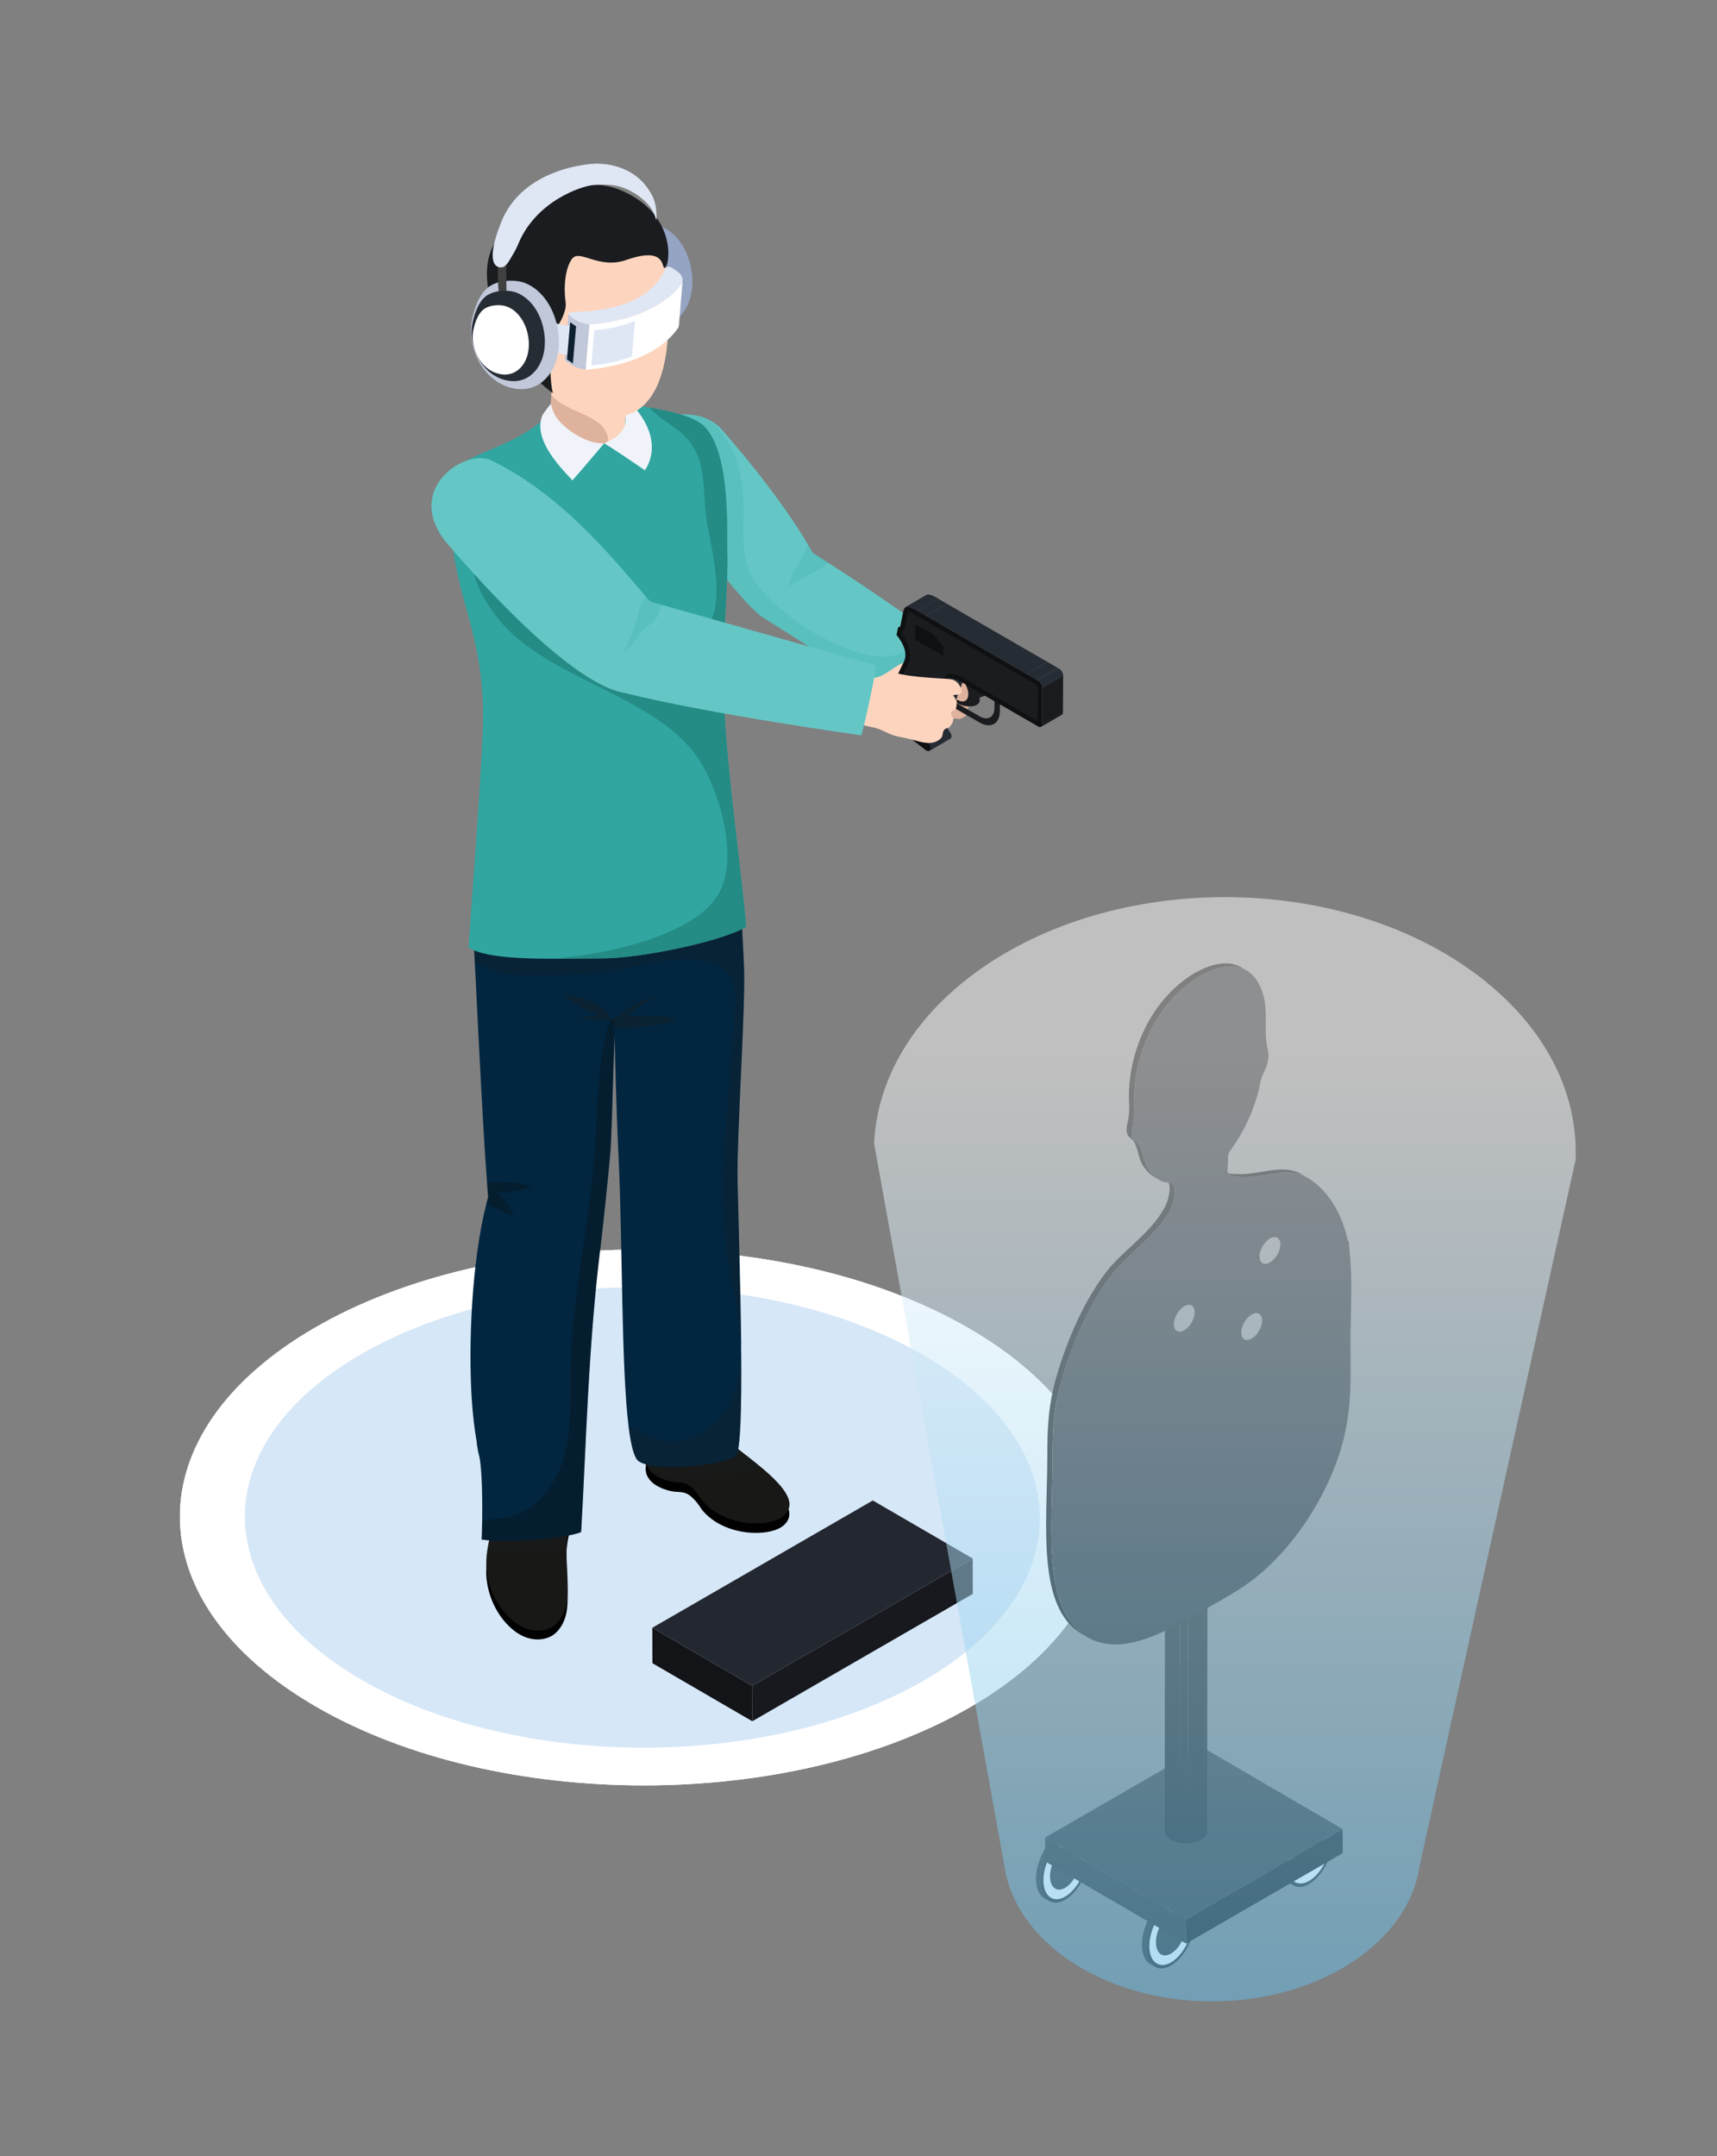 <?xml version="1.0" encoding="utf-8"?>
<!-- Generator: Adobe Illustrator 16.0.0, SVG Export Plug-In . SVG Version: 6.00 Build 0)  -->
<!DOCTYPE svg PUBLIC "-//W3C//DTD SVG 1.1//EN" "http://www.w3.org/Graphics/SVG/1.1/DTD/svg11.dtd">
<svg version="1.1" id="Layer_1" xmlns="http://www.w3.org/2000/svg" xmlns:xlink="http://www.w3.org/1999/xlink" x="0px" y="0px"
	 width="36.5px" height="45.834px" viewBox="0 0 36.5 45.834" enable-background="new 0 0 36.5 45.834" xml:space="preserve">
<rect x="0" y="0" width="36.5" height="45.834" fill="#808080" stroke="none"/>
<g>
	<g>
		<g>
			<g>
				<path fill="#FFFFFF" d="M20.586,28.229c3.853,2.224,3.873,5.83,0.046,8.055c-3.827,2.224-10.053,2.224-13.905-0.001
					c-3.853-2.224-3.873-5.83-0.046-8.054C10.508,26.004,16.734,26.004,20.586,28.229z"/>
			</g>
			<g>
				<path fill="#FFFFFF" d="M20.586,28.229c3.853,2.224,3.873,5.83,0.046,8.055c-3.827,2.224-10.053,2.224-13.905-0.001
					c-3.853-2.224-3.873-5.83-0.046-8.054C10.508,26.004,16.734,26.004,20.586,28.229z"/>
			</g>
			<g>
				<path fill="#D6E7F7" d="M19.611,28.795c3.311,1.91,3.328,5.01,0.039,6.921s-8.639,1.911-11.949,0
					c-3.311-1.911-3.329-5.011-0.04-6.921C10.952,26.883,16.301,26.883,19.611,28.795z"/>
			</g>
		</g>
		<g>
			<path fill="#95A4C2" d="M13.077,5.201c0.058-0.135,0.138-0.261,0.249-0.332c0.12-0.078,0.266-0.109,0.408-0.112
				c0.105-0.002,0.213,0.01,0.311,0.05c0.582,0.237,0.814,1.093,0.588,1.64c-0.123,0.298-0.379,0.509-0.711,0.487
				c-0.67-0.043-1.085-0.807-0.942-1.424C13.001,5.415,13.033,5.305,13.077,5.201z"/>
			<g>
				<g>
					<path fill="#64C7C6" d="M17.469,13.542c0.014,0.08,0.104,0.127,0.029,0.222c-0.382-0.31-0.994-0.409-1.446-0.781
						c-0.054-0.043-0.106-0.093-0.155-0.146c-0.781-0.852-1.538-1.952-1.918-2.513c-0.111-0.167-0.191-0.286-0.228-0.337
						c-0.224-0.313-0.187-0.479-0.044-0.749c0.013-0.023,0.025-0.047,0.039-0.072c0.19-0.347,0.877-0.479,1.348-0.231
						c0.094,0.049,0.178,0.113,0.249,0.195c0.889,1.018,1.491,1.863,1.829,2.438c0.038,0.064,0.072,0.125,0.104,0.182
						c0.072,0.131,0.126,0.245,0.164,0.338c0.051,0.127,0.07,0.217,0.061,0.266c-0.063,0.315,0.145,0.816-0.014,1.096
						C17.467,13.487,17.464,13.516,17.469,13.542z"/>
				</g>
				<path fill="#64C7C6" d="M20.074,13.656c-0.038,0.066-0.074,0.132-0.111,0.199c-0.127,0.229-0.254,0.46-0.395,0.683
					c-0.105,0.168-0.215,0.333-0.326,0.5l-2.805-1.775l-0.22-0.139c-0.046-0.034-0.09-0.064-0.13-0.104l-0.001-0.001
					c-0.013-0.011-0.024-0.023-0.035-0.035c-0.151-0.157-0.242-0.356-0.268-0.564c-0.021-0.168,0.003-0.343,0.073-0.504
					c0.021-0.052,0.049-0.102,0.081-0.15c0.263-0.399,0.8-0.337,0.854-0.306c0.105,0.062,0.222,0.131,0.347,0.208
					c0.044,0.027,0.089,0.055,0.136,0.084c0.108,0.067,0.223,0.14,0.34,0.215C18.379,12.457,19.311,13.097,20.074,13.656z"/>
				<path opacity="0.2" fill="#31A6A1" d="M19.963,13.855c-0.127,0.229-0.254,0.46-0.395,0.683c-0.105,0.168-0.215,0.333-0.326,0.5
					l-2.805-1.775l-0.22-0.139c-0.046-0.034-0.09-0.064-0.13-0.104l-0.001-0.001c-0.013-0.011-0.024-0.023-0.035-0.035
					c-0.054-0.043-0.106-0.093-0.155-0.146c-0.781-0.852-1.538-1.952-1.918-2.513c-0.031-0.269-0.092-0.534-0.184-0.788
					c-0.034-0.098-0.074-0.197-0.088-0.298c0.013-0.023,0.025-0.047,0.039-0.072c0.19-0.347,0.877-0.479,1.348-0.231
					c0.176,0.148,0.322,0.335,0.43,0.539c0.209,0.399,0.281,0.86,0.285,1.312c0.002,0.376-0.036,0.77,0.049,1.129
					c0.023,0.104,0.059,0.204,0.107,0.301c0.086,0.171,0.211,0.318,0.344,0.455c0.338,0.349,0.731,0.643,1.16,0.871
					c0.205,0.109,0.418,0.203,0.637,0.28c0.303,0.107,0.633,0.181,0.943,0.098c0.135-0.036,0.261-0.102,0.397-0.13
					C19.626,13.754,19.799,13.784,19.963,13.855z"/>
				<path opacity="0.2" fill="#31A6A1" d="M17.615,11.965c-0.055,0.045-0.115,0.086-0.176,0.124c-0.039,0.025-0.08,0.047-0.12,0.069
					c-0.186,0.099-0.382,0.182-0.553,0.304c0.036-0.232,0.184-0.427,0.297-0.633c0.028-0.051,0.054-0.106,0.076-0.163
					c0.013-0.032,0.023-0.065,0.032-0.098c0.038,0.064,0.072,0.125,0.104,0.182C17.384,11.818,17.498,11.89,17.615,11.965z"/>
				<g>
					<g>
						<g>
							<path fill="#010101" d="M10.573,31.775c-0.046,0.089-0.018,0.194-0.008,0.293c0.027,0.242-0.083,0.467-0.133,0.699
								c-0.053,0.242-0.11,0.486-0.094,0.734c0.026,0.367,0.172,0.727,0.418,1c0.124,0.137,0.275,0.256,0.452,0.313
								c0.176,0.058,0.38,0.048,0.538-0.051c0.15-0.098,0.244-0.268,0.286-0.441c0.035-0.154,0.037-0.313,0.033-0.469
								c0-0.022,0-0.045-0.001-0.066c-0.007-0.324-0.051-0.67-0.003-0.989c0.033-0.235,0.122-0.46,0.143-0.696
								c0.008-0.095,0.003-0.193-0.036-0.28c-0.011-0.022-0.024-0.045-0.039-0.065c-0.03-0.045-0.067-0.084-0.104-0.123
								c-0.079-0.085-0.161-0.17-0.256-0.236c-0.037-0.026-0.479-0.246-0.475-0.261c-0.059,0.197-0.21,0.366-0.399,0.446
								c-0.077,0.033-0.167,0.057-0.235,0.102C10.623,31.707,10.592,31.737,10.573,31.775z"/>
							<path fill="#181817" d="M12.063,32.61c-0.014,0.094-0.021,0.189-0.022,0.286c-0.003,0.234,0.02,0.473,0.025,0.703
								c0,0.021,0,0.045,0.001,0.066c0.003,0.156,0.002,0.314-0.033,0.469c-0.042,0.175-0.135,0.344-0.286,0.441
								c-0.157,0.099-0.361,0.108-0.538,0.051c-0.177-0.057-0.328-0.176-0.452-0.313c-0.247-0.273-0.393-0.633-0.418-1
								c-0.007-0.113,0-0.225,0.016-0.336c0.019-0.134,0.049-0.266,0.078-0.397c0.038-0.179,0.112-0.353,0.132-0.533
								c0.006-0.056,0.008-0.11,0.001-0.167c-0.011-0.099-0.039-0.204,0.007-0.292c0.02-0.039,0.05-0.069,0.085-0.093
								c0.069-0.045,0.158-0.068,0.235-0.102c0.189-0.08,0.34-0.249,0.399-0.446c0,0.017,0.438,0.235,0.475,0.261
								c0.096,0.066,0.177,0.151,0.256,0.236c0.038,0.039,0.075,0.078,0.104,0.123c0.004,0.005,0.007,0.011,0.011,0.016
								c0.011,0.016,0.02,0.032,0.027,0.051c0.04,0.086,0.044,0.186,0.037,0.28C12.185,32.15,12.096,32.376,12.063,32.61z"/>
							<path opacity="0.3" fill="#1A1C1F" d="M12.206,31.915c-0.021,0.235-0.11,0.461-0.143,0.695
								c-0.014,0.094-0.021,0.189-0.022,0.286c-0.562,0.027-1.123,0.055-1.685,0.082c0.019-0.134,0.049-0.266,0.078-0.397
								c0.038-0.179,0.112-0.353,0.132-0.533c0.475-0.262,0.999-0.429,1.54-0.462c0.011-0.001,0.024-0.002,0.035-0.002
								c0.011,0.016,0.02,0.032,0.027,0.051C12.209,31.721,12.213,31.82,12.206,31.915z"/>
							<path fill="#010101" d="M14.87,30.279c0,0-1.04-0.461-1.144,0.911c-0.027,0.356,0.42,0.498,0.621,0.519
								c0.088,0.01,0.219-0.008,0.342,0.1c0.153,0.134,0.205,0.254,0.252,0.307c0.478,0.555,1.424,0.557,1.711,0.314
								c0.41-0.346-0.243-0.867-0.881-1.36C15.104,30.555,14.87,30.279,14.87,30.279z"/>
							<g>
								<path fill="#181817" d="M16.654,32.227c-0.285,0.242-1.232,0.24-1.711-0.314c-0.046-0.053-0.098-0.172-0.252-0.308
									c-0.121-0.105-0.252-0.089-0.341-0.099c-0.129-0.013-0.358-0.076-0.501-0.212c-0.079-0.077-0.131-0.179-0.121-0.306
									c0.021-0.281,0.082-0.484,0.164-0.631c0.201-0.359,0.533-0.379,0.756-0.344c0.132,0.021,0.225,0.063,0.225,0.063
									s0.234,0.275,0.9,0.79c0.117,0.091,0.236,0.183,0.348,0.274C16.617,31.547,16.99,31.945,16.654,32.227z"/>
							</g>
							<path opacity="0.3" fill="#1A1C1F" d="M16.121,31.141c-0.094,0.059-0.196,0.102-0.305,0.129
								c-0.129,0.031-0.262,0.041-0.393,0.049c-0.194,0.014-0.388,0.027-0.582,0.04c-0.177,0.013-0.354,0.024-0.531,0.013
								c-0.156-0.012-0.309-0.04-0.461-0.077c-0.079-0.077-0.131-0.179-0.121-0.306c0.021-0.281,0.082-0.484,0.164-0.631
								c0.247-0.125,0.5-0.24,0.756-0.344c0.132,0.021,0.225,0.063,0.225,0.063s0.234,0.275,0.9,0.79
								C15.891,30.957,16.01,31.049,16.121,31.141z"/>
							<g>
								<g>
									<path fill="#022640" d="M14.063,19.315c-0.015,0.035-0.029,0.07-0.043,0.106c-0.016,0.04-0.033,0.082-0.05,0.123
										c-0.048,0.123-0.101,0.251-0.151,0.382c-0.043,0.106-0.084,0.213-0.127,0.321c-0.055,0.141-0.111,0.283-0.164,0.422
										c-0.018,0.047-0.037,0.095-0.054,0.142c-0.227,0.591-0.406,1.09-0.409,1.194c0,0.003-0.001,0.007-0.001,0.011
										c-0.024,0.572-0.049,1.727-0.076,2.26v0.003c-0.003,0.054-0.006,0.102-0.008,0.143c-0.019,0.302-0.162,1.671-0.206,2.019
										c-0.272,2.14-0.318,4.422-0.42,6.124c-0.013,0.007-0.029,0.013-0.045,0.019c-0.035,0.012-0.075,0.021-0.12,0.033
										c-0.042,0.01-0.089,0.02-0.139,0.029c-0.318,0.058-0.773,0.094-1.16,0.104c-0.129,0.002-0.251,0.002-0.356-0.001
										c-0.029-0.001-0.056-0.003-0.082-0.003c-0.086-0.006-0.159-0.012-0.213-0.021c0.003-0.008,0.009-0.167,0.011-0.392
										c0.005-0.418,0-1.063-0.058-1.363c-0.027-0.1-0.044-0.199-0.058-0.289h0.005c-0.053-0.298-0.09-0.609-0.113-0.979
										c-0.067-1.098-0.006-2.852,0.313-4.114c0.012-0.049,0.025-0.097,0.038-0.145c-0.008-0.099-0.017-0.203-0.024-0.313
										c-0.085-1.122-0.166-2.805-0.237-4.235c-0.021-0.425-0.042-0.828-0.061-1.186c-0.007-0.139-0.015-0.27-0.021-0.395H14.063z
										"/>
									<path opacity="0.3" fill="#0B0B0B" d="M10.927,25.859c-0.197-0.083-0.397-0.171-0.588-0.27
										c0.012-0.049,0.025-0.097,0.038-0.145c-0.008-0.099-0.017-0.203-0.024-0.313c0.319-0.046,0.75,0.034,0.955,0.081
										c-0.104,0.059-0.635,0.212-0.735,0.117C10.727,25.477,10.85,25.659,10.927,25.859z"/>
									<path opacity="0.3" fill="#0B0B0B" d="M12.965,21.662c-0.083,0.275-0.142,0.559-0.181,0.842
										c-0.097,0.688-0.097,1.387-0.15,2.081c-0.115,1.507-0.479,2.989-0.508,4.499c-0.011,0.617,0.032,1.244-0.125,1.84
										c-0.157,0.596-0.569,1.174-1.17,1.314c-0.191,0.045-0.393,0.044-0.583,0.096c-0.002,0.225-0.008,0.384-0.011,0.392
										c0.054,0.009,0.127,0.016,0.213,0.021c0.026,0,0.053,0.002,0.082,0.003c0.106,0.003,0.228,0.003,0.356,0.001
										c0.386-0.01,0.841-0.046,1.16-0.104c0.05-0.01,0.097-0.02,0.139-0.029c0.044-0.012,0.085-0.021,0.12-0.033
										c0.017-0.006,0.032-0.012,0.045-0.019c0.103-1.702,0.148-3.984,0.42-6.124c0.044-0.348,0.187-1.717,0.206-2.019
										c0.002-0.041,0.005-0.088,0.008-0.143v-0.003c0.027-0.536,0.052-1.703,0.077-2.271c0.001-0.036,0.023-0.119,0.061-0.237
										c-0.014-0.032-0.02-0.068-0.023-0.104L12.965,21.662z"/>
									<g>
										<path fill="#022640" d="M15.756,28.755c0.004,0.563,0.002,1.081-0.014,1.472c-0.018,0.426-0.051,0.705-0.107,0.736
											c-0.325,0.183-1.684,0.335-2.052,0.103c-0.1-0.062-0.169-0.333-0.22-0.74c-0.159-1.276-0.127-3.897-0.211-5.674
											c-0.026-0.543-0.046-1.099-0.062-1.644c0,0,0,0,0,0c-0.002-0.069-0.004-0.137-0.006-0.205
											c-0.008-0.266-0.014-0.527-0.02-0.784c-0.003-0.175-0.007-0.349-0.01-0.518c-0.005-0.241-0.009-0.475-0.013-0.7
											c-0.002-0.17-0.005-0.336-0.007-0.495c-0.002-0.222-0.006-0.433-0.007-0.629c0-0.04-0.001-0.079-0.001-0.118
											c0-0.023-0.008-0.118-0.02-0.242c-0.029-0.315-0.081-0.824-0.081-0.88l2.829,0.88c0.016,0.285,0.032,0.601,0.049,0.943
											c0.004,0.085,0.008,0.173,0.012,0.261c0.041,0.858-0.157,3.602-0.135,4.605c0.018,0.812,0.062,2.211,0.076,3.436
											C15.754,28.627,15.755,28.691,15.756,28.755z"/>
										<path opacity="0.3" fill="#1A1C1F" d="M15.813,20.52c-0.004-0.088-0.008-0.176-0.012-0.261
											c-0.017-0.342-0.033-0.659-0.049-0.943l-2.829-0.88c0,0.056,0.052,0.565,0.081,0.88h-2.972
											c0.007,0.125,0.014,0.256,0.021,0.395c0.012,0.23,0.025,0.479,0.038,0.74c0.151,0.067,0.292,0.154,0.451,0.203
											c0.227,0.069,0.474,0.072,0.709,0.074c0.426,0.003,0.854,0.001,1.279-0.035c0.625-0.053,1.228-0.248,1.852-0.297
											c0.427-0.034,1.046,0.005,1.197,0.498c0.012,0.036,0.019,0.073,0.024,0.111c0.037,0.139,0.033,0.288,0.025,0.432
											c-0.094,1.803-0.42,3.618-0.142,5.401c0.085,0.548,0.228,1.09,0.261,1.644c0.001,0.027,0.002,0.054,0.004,0.081
											c-0.015-1.225-0.059-2.624-0.076-3.436C15.655,24.122,15.854,21.378,15.813,20.52z"/>
										<path opacity="0.3" fill="#1A1C1F" d="M15.756,28.755c0.004,0.563,0.002,1.081-0.014,1.472
											c-0.018,0.426-0.051,0.705-0.107,0.736c-0.325,0.183-1.684,0.335-2.052,0.103c-0.1-0.062-0.169-0.333-0.22-0.74
											c0.18,0.052,0.354,0.175,0.534,0.244c0.517,0.202,1.134-0.058,1.466-0.503C15.639,29.693,15.747,29.223,15.756,28.755z"/>
										<path opacity="0.4" fill="#1A1C1F" d="M12.769,21.613c-0.194-0.012-0.247-0.028-0.435,0.034
											c0.169,0.038,0.341,0.049,0.512,0.033c0.077-0.006,0.155-0.019,0.228-0.053c0.094-0.043,0.175-0.12,0.261-0.185
											c0.192-0.145,0.411-0.23,0.634-0.249c-0.226,0.093-0.44,0.227-0.637,0.395c0.266,0.006,0.53,0.013,0.795,0.02
											c0.079,0.001,0.164,0.006,0.223,0.076c-0.332,0.146-0.871,0.156-1.184,0.183c-0.138,0.012-0.217-0.346-0.33-0.429
											c-0.178-0.133-0.592-0.268-0.809-0.307C12.012,21.27,12.568,21.515,12.769,21.613z"/>
									</g>
								</g>
								<path fill="#31A6A1" d="M15.861,19.704c-0.072-1.064-0.537-4.106-0.482-5.568c0.018-0.462,0.031-0.9,0.051-1.287
									c0.023-0.447,0.043-0.826,0.031-1.098c-0.016-0.426,0.078-2.059-0.467-2.665c-0.109-0.123-0.313-0.212-0.537-0.279
									c-0.285-0.085-0.605-0.134-0.82-0.171c-0.059-0.01-0.109-0.02-0.149-0.028c-0.011-0.003-0.021-0.005-0.031-0.007
									c0,0,0.014,0.01,0.038,0.03c0.01,0.008,0.023,0.019,0.037,0.031c-0.32,0.005-0.635,0.106-0.978,0.156
									c-0.172,0.025-0.559,0.149-0.979,0.319c-0.012-0.135-0.02-0.22-0.024-0.229c-0.093,0.094-0.207,0.179-0.331,0.257
									c-0.277,0.175-0.607,0.313-0.886,0.433C10.265,9.627,10.2,9.655,10.14,9.682c-0.2,0.089-0.35,0.169-0.397,0.25
									c-0.047,0.079-0.083,0.16-0.112,0.248c-0.004,0.014-0.009,0.028-0.013,0.042c-0.11,0.375-0.071,0.841,0.021,1.5
									c0.003,0.021,0.006,0.04,0.009,0.061c0.001,0.011,0.003,0.022,0.005,0.034c0.183,1.175,0.679,1.975,0.608,3.737
									c-0.052,1.325-0.241,3.661-0.3,4.589c0.487,0.302,1.868,0.229,2.855,0.229C13.595,20.371,15.301,20.025,15.861,19.704z"/>
								<path fill="#248B85" d="M15.379,14.136c0.018-0.462,0.031-0.9,0.051-1.287c0.023-0.447,0.043-0.826,0.031-1.098
									c-0.016-0.426,0.078-2.059-0.467-2.665c-0.109-0.123-0.313-0.212-0.537-0.279c-0.218-0.065-0.455-0.109-0.652-0.143
									c0.393,0.414,0.744,0.433,1.006,0.974c0.17,0.353,0.148,0.91,0.193,1.287c0.082,0.706,0.545,2.059-0.143,2.599
									c-0.729,0.574-1.945-0.39-2.458-0.79c-0.436-0.34-0.974-1.054-1.492-1.185c-1.387-0.35-0.871,1.016-0.197,1.747
									c1.117,1.211,3.342,1.533,4.188,2.917c0.409,0.669,0.817,2.065,0.357,2.816c-0.496,0.808-2.102,1.168-2.924,1.284
									c-0.194,0.027-0.397,0.048-0.605,0.065c0.374,0,0.751-0.007,1.085-0.007c0.779,0,2.485-0.346,3.045-0.667
									C15.789,18.64,15.324,15.598,15.379,14.136z"/>
								<g>
									<path fill="#DFB29D" d="M12.33,9.458c-0.268-0.063-0.512-0.196-0.583-0.351c-0.08-0.173-0.024-0.761-0.024-0.761
										l1.593-0.103c0,0-0.012,0.625-0.037,0.825C13.249,9.31,12.732,9.552,12.33,9.458z"/>
								</g>
								<g>
									<path fill="#FDD5BF" d="M11.723,8.346c0,0-0.001,0.021-0.004,0.055c0.344,0.372,0.971,0.393,1.165,0.78
										c0.037,0.073,0.048,0.145,0.041,0.215c0.193-0.079,0.339-0.204,0.355-0.329c0.025-0.2,0.037-0.825,0.037-0.825
										L11.723,8.346z"/>
								</g>
								<path fill="#F0F4FA" d="M13.145,9.25c0.073-0.077,0.138-0.15,0.15-0.281c0.017-0.176-0.012-0.387-0.012-0.387
									s0.025,0.001,0.152,0.02c0,0,0.723,0.688,0.276,1.395c-0.033-0.021-0.796-0.548-0.869-0.57
									C12.939,9.373,13.067,9.331,13.145,9.25z"/>
								<path id="XMLID_6_" fill="#F0F4FA" d="M11.526,8.837c0.021-0.051,0.182-0.252,0.182-0.252
									c0.029,0.098,0.06,0.198,0.115,0.282c0.055,0.083,0.137,0.16,0.211,0.223c0.116,0.1,0.248,0.179,0.385,0.242
									c0.23,0.107,0.424,0.093,0.422,0.094c-0.005,0.006-0.67,0.796-0.677,0.784C12.116,10.125,11.297,9.417,11.526,8.837z"/>
								<g>
									<g>
										<path fill="#FDD5BF" d="M13.613,8.672c-0.208,0.165-0.487,0.212-0.775,0.18c-0.372-0.042-0.758-0.217-1.022-0.438
											C11.557,8.197,11.086,7.305,11,6.94c-0.015-0.062-0.026-0.122-0.034-0.179c-0.139-1.004,0.769-1.248,1.458-1.782
											c0.729-0.567,1.65-0.415,1.744,0.771C14.263,6.935,14.247,8.167,13.613,8.672z"/>
										<path fill="#FDD5BF" d="M14.168,5.75c-0.094-1.186-1.015-1.337-1.744-0.771c-0.126,0.098-0.259,0.186-0.393,0.271
											c0.065,0.204,0.179,0.385,0.354,0.521c0.264,0.238,0.661,0.105,1.004,0.185c0.66,0.159,0.547,1.598,0.469,2.127
											c-0.106,0.924-1.276,0.679-1.948,0.304c-0.042-0.023-0.095-0.012-0.142-0.018C11.784,8.385,11.8,8.4,11.816,8.414
											c0.265,0.221,0.65,0.396,1.022,0.438c0.288,0.033,0.567-0.015,0.775-0.18C14.247,8.167,14.263,6.935,14.168,5.75z"/>
										<path fill="#1A1C1F" d="M14.125,5.695c-0.064,0,0.034-0.466-0.809-0.17c-0.594,0.209-0.995-0.244-1.158-0.02
											c-0.144,0.199-0.182,0.598-0.132,0.941c0.024,0.165-0.174,0.564-0.258,0.539c-0.147-0.044,0.119,0.155,0.053,0.266
											c-0.177,0.294-0.118,0.943-0.066,1.104c-0.238-0.16-0.451-0.397-0.581-0.593c-0.023-0.036-0.046-0.071-0.069-0.108
											c-0.1-0.104-0.192-0.219-0.27-0.356c-0.162-0.284-0.316-0.568-0.402-0.894c-0.399-1.523,0.783-1.73,0.783-1.73
											s0.88-1.207,2.136-0.558C14.407,4.661,14.235,5.695,14.125,5.695z"/>
									</g>
									
										<ellipse transform="matrix(0.616 0.787 -0.787 0.616 10.147 -6.585)" fill="#FDD5BF" cx="11.831" cy="7.121" rx="0.25" ry="0.154"/>
								</g>
							</g>
						</g>
					</g>
				</g>
				<g>
					<path fill="#DFB29D" d="M20.896,14.389c-0.004-0.002-0.005-0.006-0.005-0.011c-0.135-0.083-0.577-0.346-0.831-0.554v0.805
						H19.09c0.057,0.071,0.105,0.147,0.17,0.22c0.068,0.075,0.154,0.142,0.232,0.206c0.182,0.148,0.373,0.427,0.641,0.35
						c0.078-0.022,0.09-0.107,0.158-0.127c0.078-0.024,0.057,0.044,0.186-0.027c0.156-0.086,0.034-0.153,0.133-0.231
						c0.033-0.025,0.079,0.01,0.107-0.018c0.008-0.008,0.016-0.016,0.021-0.023c0.073-0.083,0.078-0.158,0.063-0.257
						c0.028,0.006,0.07,0.025,0.121,0.052c0.027-0.009,0.053-0.01,0.072-0.038c0.021-0.033,0.025-0.08,0.025-0.119
						C21.018,14.523,20.98,14.436,20.896,14.389z"/>
					<g>
						<path fill="#64C7C6" d="M14.527,13.691l-0.471-0.047l-0.477,0.814l-0.164,0.281c-0.051,0-0.105-0.005-0.161-0.015
							c-1.236-0.221-3.447-2.825-3.723-3.142C8.93,10.89,9.177,10.28,9.595,9.966C9.87,9.758,10.22,9.68,10.45,9.791
							c1.473,0.71,2.568,2.063,3.274,2.884c0.033,0.039,0.065,0.077,0.098,0.113c0.014,0.016,0.028,0.032,0.042,0.047
							c0.05,0.058,0.1,0.114,0.146,0.17c0.001,0.002,0.003,0.003,0.005,0.005c0.027,0.032,0.053,0.063,0.078,0.094
							c0.018,0.022,0.035,0.043,0.053,0.065C14.295,13.359,14.423,13.535,14.527,13.691z"/>
					</g>
					<g>
						<path fill="#FDD5BF" d="M18.943,14.259c0.166,0.125,0.406,0.106,0.623,0.099c0.271-0.114,0.534,0.028,0.604-0.257
							c0.031-0.133-0.135-0.076-0.217-0.069c-0.089,0.007-0.169-0.014-0.254-0.02c-0.389-0.025-0.59,0.116-0.771,0.237
							C18.932,14.255,18.937,14.259,18.943,14.259z"/>
						<g>
							<g enable-background="new    ">
								<g>
									<defs>
										<path id="SVGID_1_" d="M20.199,15.703l-0.441,0.257c0.014-0.008,0.022-0.022,0.025-0.043
											c0.009-0.053-0.037-0.105-0.076-0.167c-0.019-0.029-0.018-0.065-0.012-0.099l0.441-0.257
											c-0.006,0.034-0.006,0.07,0.012,0.1c0.039,0.061,0.086,0.114,0.077,0.167C20.223,15.681,20.213,15.695,20.199,15.703z"/>
									</defs>
									<use xlink:href="#SVGID_1_"  overflow="visible" fill="#262C34"/>
									<clipPath id="SVGID_2_">
										<use xlink:href="#SVGID_1_"  overflow="visible"/>
									</clipPath>
									<g clip-path="url(#SVGID_2_)" enable-background="new    ">
										<polygon fill="#262C34" points="19.695,15.651 20.137,15.394 20.136,15.406 19.693,15.663 19.695,15.651 										"/>
										<path fill="#262C34" d="M19.693,15.663l0.442-0.257c-0.005,0.029-0.003,0.059,0.012,0.084l-0.442,0.257
											C19.691,15.723,19.689,15.692,19.693,15.663L19.693,15.663z"/>
										<path fill="#262C34" d="M19.705,15.748l0.442-0.257c0.001,0.001,0.001,0.001,0.001,0.003
											c0.02,0.029,0.039,0.056,0.054,0.082l-0.442,0.257c-0.016-0.025-0.035-0.053-0.053-0.082
											C19.706,15.75,19.706,15.749,19.705,15.748L19.705,15.748z"/>
										<path fill="#262C34" d="M19.76,15.832l0.442-0.257c0.017,0.028,0.026,0.056,0.023,0.083l-0.442,0.257
											C19.787,15.888,19.776,15.86,19.76,15.832L19.76,15.832z"/>
										<path fill="#262C34" d="M19.783,15.916l0.442-0.257c0,0.001,0,0.001,0,0.002c-0.001,0.006-0.003,0.012-0.005,0.018
											l-0.442,0.256c0.002-0.005,0.004-0.011,0.005-0.018C19.783,15.917,19.783,15.916,19.783,15.916L19.783,15.916z"/>
										<path fill="#262C34" d="M19.778,15.935l0.442-0.256c-0.002,0.005-0.006,0.01-0.009,0.014l-0.442,0.257
											C19.773,15.945,19.775,15.94,19.778,15.935L19.778,15.935z"/>
										<path fill="#262C34" d="M19.77,15.949l0.442-0.257c-0.003,0.004-0.007,0.008-0.013,0.01l-0.441,0.257
											C19.762,15.958,19.767,15.954,19.77,15.949L19.77,15.949z"/>
									</g>
								</g>
								<g>
									<polygon fill="#262C34" points="19.091,13.34 19.533,13.083 19.58,13.06 19.139,13.317 									"/>
								</g>
								<g>
									<polygon fill="#262C34" points="20.063,14.64 20.506,14.384 20.137,15.394 19.695,15.651 									"/>
								</g>
								<g>
									<defs>
										<path id="SVGID_3_" d="M20.178,14.426l0.443-0.257c-0.002,0-0.003,0.001-0.004,0.002c-0.07,0.05-0.109,0.203-0.111,0.212
											l-0.443,0.256c0.003-0.008,0.043-0.161,0.112-0.211C20.176,14.428,20.178,14.427,20.178,14.426z"/>
									</defs>
									<use xlink:href="#SVGID_3_"  overflow="visible" fill="#262C34"/>
									<clipPath id="SVGID_4_">
										<use xlink:href="#SVGID_3_"  overflow="visible"/>
									</clipPath>
									<g clip-path="url(#SVGID_4_)" enable-background="new    ">
										<path fill="#262C34" d="M20.178,14.426l0.443-0.257c-0.002,0-0.003,0.001-0.004,0.002
											c-0.011,0.007-0.02,0.017-0.029,0.028l-0.442,0.257c0.009-0.011,0.019-0.021,0.029-0.028
											C20.176,14.428,20.178,14.427,20.178,14.426L20.178,14.426z"/>
										<path fill="#262C34" d="M20.146,14.457l0.442-0.257c-0.021,0.027-0.039,0.063-0.053,0.096l-0.442,0.257
											C20.106,14.52,20.124,14.484,20.146,14.457L20.146,14.457z"/>
										<path fill="#262C34" d="M20.093,14.553l0.442-0.257c-0.019,0.044-0.029,0.083-0.029,0.088l-0.443,0.256
											C20.064,14.636,20.074,14.598,20.093,14.553L20.093,14.553z"/>
									</g>
								</g>
								<g>
									<defs>
										<path id="SVGID_5_" d="M19.257,12.902l0.442-0.257c0.002-0.001,0.004-0.002,0.007-0.003
											c0.049-0.021,0.175,0.047,0.224,0.075l-0.442,0.257c-0.048-0.028-0.175-0.096-0.224-0.076
											C19.262,12.9,19.26,12.901,19.257,12.902z"/>
									</defs>
									<use xlink:href="#SVGID_5_"  overflow="visible" fill="#262C34"/>
									<clipPath id="SVGID_6_">
										<use xlink:href="#SVGID_5_"  overflow="visible"/>
									</clipPath>
									<g clip-path="url(#SVGID_6_)" enable-background="new    ">
										<path fill="#262C34" d="M19.257,12.902l0.442-0.257c0.002-0.001,0.004-0.002,0.007-0.003
											c0.049-0.021,0.175,0.047,0.224,0.075l-0.442,0.257c-0.048-0.028-0.175-0.096-0.224-0.076
											C19.262,12.9,19.26,12.901,19.257,12.902L19.257,12.902z"/>
									</g>
								</g>
								<g>
									<defs>
										<path id="SVGID_7_" d="M19.487,12.975l0.442-0.257c0.012,0.007,0.018,0.011,0.018,0.011l-0.441,0.257
											C19.506,12.986,19.499,12.981,19.487,12.975z"/>
									</defs>
									<use xlink:href="#SVGID_7_"  overflow="visible" fill="#262C34"/>
									<clipPath id="SVGID_8_">
										<use xlink:href="#SVGID_7_"  overflow="visible"/>
									</clipPath>
									<g clip-path="url(#SVGID_8_)" enable-background="new    ">
										<path fill="#262C34" d="M19.487,12.975l0.442-0.257c0.012,0.007,0.018,0.011,0.018,0.011l-0.441,0.257
											C19.506,12.986,19.499,12.981,19.487,12.975L19.487,12.975z"/>
									</g>
								</g>
								<g>
									<polygon fill="#262C34" points="19.506,12.986 19.947,12.729 20.129,12.834 19.688,13.091 									"/>
								</g>
								<g>
									<defs>
										<path id="SVGID_9_" d="M22.57,15.192l-0.441,0.257c0.015-0.009,0.025-0.028,0.025-0.055l0.441-0.257
											C22.596,15.164,22.586,15.183,22.57,15.192z"/>
									</defs>
									<use xlink:href="#SVGID_9_"  overflow="visible" fill="#191B1E"/>
									<clipPath id="SVGID_10_">
										<use xlink:href="#SVGID_9_"  overflow="visible"/>
									</clipPath>
									<g clip-path="url(#SVGID_10_)" enable-background="new    ">
										<polygon fill="#191B1E" points="22.154,15.394 22.596,15.137 22.595,15.15 22.152,15.407 22.154,15.394 										"/>
										<path fill="#191B1E" d="M22.152,15.407l0.442-0.257c-0.001,0.007-0.003,0.013-0.005,0.019l-0.441,0.257
											C22.15,15.42,22.152,15.414,22.152,15.407L22.152,15.407z"/>
										<path fill="#191B1E" d="M22.148,15.426l0.441-0.257c-0.002,0.005-0.004,0.01-0.008,0.014l-0.441,0.257
											C22.143,15.435,22.146,15.431,22.148,15.426L22.148,15.426z"/>
										<polygon fill="#191B1E" points="22.141,15.439 22.582,15.182 22.57,15.192 22.129,15.449 22.141,15.439 										"/>
									</g>
								</g>
								<g>
									<polygon fill="#262C34" points="19.688,13.091 20.129,12.834 22.268,14.071 21.824,14.328 									"/>
								</g>
								<g>
									<polygon fill="#262C34" points="21.824,14.328 22.268,14.071 22.48,14.194 22.038,14.452 									"/>
								</g>
								<g>
									<polygon fill="#191B1E" points="22.156,14.62 22.6,14.363 22.596,15.137 22.154,15.394 									"/>
								</g>
								<g>
									<polygon fill="#262C34" points="22.038,14.452 22.48,14.194 22.513,14.213 22.07,14.47 									"/>
								</g>
								<g>
									<path fill="#1A1C1F" d="M21.047,14.75c0,0-0.16-0.226-0.26-0.283c-0.063-0.038-0.119-0.039-0.15-0.011
										c-0.029-0.027-0.059-0.051-0.09-0.069c-0.018-0.01-0.213-0.083-0.213-0.063s0.014,0.045,0.031,0.055
										c0.121,0.069,0.219,0.238,0.219,0.377c0,0.139-0.098,0.195-0.218,0.126c-0.018-0.01-0.032-0.002-0.032,0.019
										c0,0.02,0.015,0.044,0.032,0.055c0.155,0.089,0.462,0.097,0.462-0.082c0-0.016-0.002-0.031-0.003-0.047L21.047,14.75z"/>
									<path fill="#1A1C1F" d="M21.254,14.722c0-0.273-0.192-0.607-0.43-0.743l-1.012-0.583v0.132l1.013,0.583
										c0.173,0.1,0.314,0.345,0.315,0.545v0.389c0,0.201-0.141,0.282-0.314,0.182l-1.014-0.583v0.132l1.014,0.583
										c0.237,0.137,0.43,0.025,0.43-0.249L21.254,14.722z"/>
									<path fill="#0F1012" d="M19.487,12.975c0.012,0.007,0.019,0.011,0.019,0.011l0.182,0.105l2.137,1.237l0.214,0.124
										l0.032,0.019c0.048,0.027,0.087,0.095,0.086,0.149l-0.002,0.774c0,0.054-0.04,0.077-0.087,0.049l-0.032-0.02l-0.214-0.123
										L20.6,14.594c-0.002-0.002-0.044-0.029-0.104-0.064c-0.107-0.062-0.268-0.141-0.321-0.102
										c-0.069,0.05-0.109,0.204-0.112,0.211l-0.367,1.011c-0.006,0.034-0.007,0.07,0.012,0.099
										c0.039,0.062,0.085,0.114,0.076,0.167c-0.008,0.048-0.047,0.062-0.092,0.037c-0.006-0.003-0.01-0.007-0.016-0.01
										l-0.641-0.494c-0.01-0.01-0.199-0.193-0.18-0.4c0.039-0.385,0.306-0.857,0.366-0.995c0.108-0.248-0.149-0.539-0.163-0.555
										l0.032-0.16l0.048-0.023l0.062-0.31c0.001-0.005,0.017-0.089,0.063-0.108C19.313,12.879,19.439,12.947,19.487,12.975z"/>
									<path fill="#1A1C1F" d="M19.1,15.377c-0.025-0.025-0.162-0.17-0.147-0.318c0.03-0.297,0.209-0.661,0.305-0.855
										c0.023-0.046,0.042-0.084,0.053-0.11c0.11-0.25-0.063-0.514-0.147-0.619l0.014-0.068l0.048-0.023l0.071-0.356
										c0.002-0.01,0.006-0.021,0.009-0.03c0.026,0.007,0.072,0.027,0.135,0.063l0.017,0.009l2.567,1.486
										c0.017,0.01,0.038,0.045,0.038,0.065l-0.004,0.707l-0.188-0.108l-1.219-0.706c-0.012-0.007-0.051-0.033-0.105-0.065
										c-0.217-0.125-0.302-0.125-0.33-0.125c-0.037,0-0.07,0.01-0.097,0.03c-0.089,0.063-0.134,0.21-0.147,0.261l-0.369,1.014
										l-0.001,0.008c-0.01,0.051-0.007,0.097,0.009,0.137L19.1,15.377z"/>
									<polygon fill="#0F1012" points="19.453,13.596 19.453,13.265 19.834,13.484 20.055,13.736 20.055,13.942 									"/>
								</g>
								<g>
									<defs>
										<path id="SVGID_11_" d="M22.07,14.47l0.442-0.257c0.048,0.027,0.087,0.095,0.087,0.149l-0.443,0.257
											C22.157,14.565,22.118,14.498,22.07,14.47z"/>
									</defs>
									<use xlink:href="#SVGID_11_"  overflow="visible" fill="#262C34"/>
									<clipPath id="SVGID_12_">
										<use xlink:href="#SVGID_11_"  overflow="visible"/>
									</clipPath>
									<g clip-path="url(#SVGID_12_)" enable-background="new    ">
										<polygon fill="#262C34" points="22.07,14.47 22.513,14.213 22.525,14.221 22.082,14.478 22.07,14.47 										"/>
										<path fill="#262C34" d="M22.082,14.478l0.443-0.257c0.006,0.005,0.012,0.01,0.018,0.016l-0.442,0.257
											C22.095,14.488,22.089,14.482,22.082,14.478L22.082,14.478z"/>
										<path fill="#262C34" d="M22.101,14.494l0.442-0.257c0.006,0.006,0.011,0.012,0.016,0.018l-0.442,0.257
											C22.111,14.505,22.106,14.5,22.101,14.494L22.101,14.494z"/>
										<path fill="#262C34" d="M22.116,14.512l0.442-0.257c0.006,0.007,0.01,0.015,0.015,0.022l-0.442,0.257
											C22.127,14.526,22.121,14.519,22.116,14.512L22.116,14.512z"/>
										<path fill="#262C34" d="M22.131,14.534l0.442-0.257c0.016,0.027,0.026,0.058,0.026,0.085l-0.443,0.257
											C22.157,14.592,22.146,14.562,22.131,14.534L22.131,14.534z"/>
									</g>
								</g>
							</g>
						</g>
						<g>
							<path fill="#FDD5BF" d="M20.404,14.582c-0.045-0.083-0.119-0.142-0.216-0.144c-0.005,0-0.007-0.003-0.01-0.006
								c-0.212-0.012-1.069-0.048-1.235-0.173c-0.007,0-0.012-0.004-0.015-0.01c-0.126,0.084-0.241,0.161-0.403,0.165
								c-0.02,0.001-0.036,0.002-0.054,0.003l-0.639-0.324c-0.06,0.02-0.118,0.046-0.173,0.081
								c-0.272,0.177-0.379,0.479-0.387,0.788c-0.002,0.066,0.001,0.133,0.006,0.2c0.73,0.172,1.25,0.294,1.27,0.298
								c0.158,0.025,0.271,0.109,0.418,0.161c0.096,0.034,0.203,0.052,0.302,0.072c0.231,0.043,0.532,0.199,0.73,0.004
								c0.059-0.057,0.028-0.138,0.078-0.187c0.058-0.06,0.071,0.012,0.151-0.112c0.096-0.149-0.043-0.151,0.007-0.267
								c0.017-0.038,0.073-0.028,0.085-0.067c0.004-0.01,0.007-0.021,0.009-0.03c0.024-0.108-0.007-0.175-0.067-0.256
								c0.029-0.008,0.074-0.011,0.131-0.011c0.021-0.021,0.043-0.034,0.046-0.068C20.442,14.659,20.424,14.615,20.404,14.582z"/>
							<path fill="#64C7C6" d="M18.396,15.295c-0.007,0.031-0.015,0.061-0.021,0.089c-0.035,0.147-0.063,0.246-0.069,0.246
								c0,0-3.272-0.456-5.05-0.906c-0.042-0.011-0.084-0.021-0.125-0.032c-0.109-0.111-0.193-0.244-0.237-0.411
								c-0.007-0.026-0.013-0.052-0.017-0.078c-0.092-0.511,0.242-0.954,0.688-1.156l0,0c0.009-0.003,0.016-0.007,0.025-0.011
								c0.195,0.006,0.131-0.098,0.04-0.194c-0.077-0.081-0.175-0.155-0.148-0.15c0.003,0.001,0.073,0.021,0.197,0.055
								c0.042,0.011,0.089,0.025,0.143,0.041c0.069,0.019,0.149,0.042,0.236,0.066c1.342,0.379,4.558,1.291,4.558,1.291
								C18.645,14.149,18.498,14.858,18.396,15.295z"/>
						</g>
					</g>
					<path opacity="0.2" fill="#31A6A1" d="M14.058,12.854c-0.006,0.021-0.012,0.042-0.017,0.064
						c-0.01,0.031-0.018,0.062-0.027,0.092c-0.018,0.051-0.038,0.099-0.068,0.142c-0.07,0.096-0.181,0.152-0.268,0.233
						c-0.157,0.149-0.233,0.386-0.427,0.484c0.122-0.224,0.217-0.461,0.282-0.707c0.012-0.038,0.021-0.077,0.031-0.116l0,0
						c0.018-0.069,0.037-0.139,0.065-0.205c0.012-0.027,0.024-0.055,0.04-0.081c0.003-0.005,0.006-0.01,0.009-0.014
						c0.015-0.024,0.03-0.048,0.045-0.072c0.033,0.039,0.065,0.077,0.098,0.113C13.891,12.807,13.971,12.83,14.058,12.854z"/>
					<g>
						<polygon fill="#1A1C1F" points="21.141,14.563 21.097,14.538 21.004,14.089 21.049,14.115 						"/>
						<polygon fill="#1A1C1F" points="21.224,14.61 21.18,14.585 21.088,14.137 21.132,14.162 						"/>
						<polygon fill="#1A1C1F" points="21.307,14.658 21.262,14.633 21.17,14.185 21.215,14.21 						"/>
						<polygon fill="#1A1C1F" points="21.389,14.706 21.345,14.68 21.253,14.232 21.297,14.257 						"/>
						<polygon fill="#1A1C1F" points="21.472,14.753 21.428,14.728 21.335,14.28 21.379,14.305 						"/>
						<polygon fill="#1A1C1F" points="21.555,14.801 21.51,14.775 21.418,14.327 21.463,14.353 						"/>
						<polygon fill="#1A1C1F" points="21.637,14.849 21.592,14.823 21.5,14.375 21.545,14.4 						"/>
						<polygon fill="#1A1C1F" points="21.72,14.896 21.676,14.871 21.584,14.422 21.627,14.448 						"/>
						<polygon fill="#1A1C1F" points="21.803,14.944 21.758,14.918 21.666,14.47 21.71,14.496 						"/>
						<polygon fill="#1A1C1F" points="21.793,14.737 21.748,14.517 21.793,14.543 21.885,14.991 21.84,14.966 21.793,14.737 						
							"/>
					</g>
				</g>
				<g>
					<g>
						<g enable-background="new    ">
							<g enable-background="new    ">
								<defs>
									<path id="SVGID_13_" enable-background="new    " d="M12.085,6.671l-0.08,0.964c-0.001,0.013,0.011,0.029,0.037,0.047
										c0.008,0.005,0.015,0.011,0.022,0.016c0.013,0.009,0.024,0.017,0.032,0.022l0.08-0.963
										c-0.009-0.006-0.02-0.014-0.033-0.023c-0.006-0.004-0.014-0.009-0.021-0.015C12.096,6.7,12.084,6.684,12.085,6.671z"/>
								</defs>
								<clipPath id="SVGID_14_">
									<use xlink:href="#SVGID_13_"  overflow="visible"/>
								</clipPath>
								<g clip-path="url(#SVGID_14_)" enable-background="new    ">
									<polygon fill="#9F9F9F" points="12.085,6.671 12.005,7.635 12.007,7.644 12.086,6.68 12.085,6.671 									"/>
									<path fill="#C0C8DA" d="M12.086,6.68l-0.08,0.963c0.003,0.011,0.015,0.024,0.035,0.038
										c0.008,0.005,0.015,0.011,0.022,0.016c0.013,0.009,0.024,0.017,0.032,0.022l0.08-0.963
										c-0.009-0.006-0.02-0.014-0.033-0.023c-0.006-0.004-0.014-0.009-0.021-0.015C12.102,6.704,12.09,6.691,12.086,6.68
										L12.086,6.68z"/>
								</g>
							</g>
							<g enable-background="new    ">
								<defs>
									<path id="SVGID_15_" enable-background="new    " d="M14.432,6.923l0.08-0.963c-0.001,0.016-0.006,0.031-0.015,0.043
										c-0.161,0.24-0.414,0.441-0.737,0.592c-0.322,0.151-0.716,0.253-1.159,0.295c-0.122,0.012-0.294-0.043-0.37-0.096
										c-0.008-0.006-0.016-0.011-0.022-0.016c0,0-0.009-0.006-0.033-0.022l-0.08,0.963c0.024,0.017,0.032,0.023,0.033,0.023
										c0.007,0.005,0.014,0.01,0.022,0.016c0.076,0.053,0.249,0.108,0.37,0.096c0.443-0.042,0.836-0.144,1.159-0.295
										c0.323-0.151,0.576-0.352,0.737-0.592C14.426,6.954,14.431,6.939,14.432,6.923z"/>
								</defs>
								<clipPath id="SVGID_16_">
									<use xlink:href="#SVGID_15_"  overflow="visible"/>
								</clipPath>
								<g clip-path="url(#SVGID_16_)" enable-background="new    ">
									<path fill="#C0C8DA" d="M12.176,6.757l-0.08,0.963c0.024,0.017,0.032,0.023,0.033,0.023
										c0.007,0.005,0.014,0.01,0.022,0.016c0.062,0.043,0.189,0.088,0.3,0.097l0.08-0.964c-0.111-0.008-0.238-0.053-0.3-0.096
										c-0.008-0.006-0.016-0.011-0.022-0.016C12.208,6.779,12.2,6.773,12.176,6.757L12.176,6.757z"/>
									<path fill="#FFFFFF" d="M12.531,6.891l-0.08,0.964c0.024,0.001,0.048,0.001,0.07,0c0.443-0.042,0.836-0.144,1.159-0.295
										c0.323-0.151,0.576-0.352,0.737-0.592c0.009-0.013,0.014-0.028,0.015-0.043l0.08-0.963
										c-0.001,0.016-0.006,0.031-0.015,0.043c-0.161,0.24-0.414,0.441-0.737,0.592c-0.322,0.151-0.716,0.253-1.159,0.295
										C12.579,6.894,12.555,6.894,12.531,6.891L12.531,6.891z"/>
									<path fill="#DFE7F5" d="M13.499,6.823c-0.232,0.096-0.507,0.162-0.811,0.191c-0.017,0.002-0.036,0.002-0.055,0
										l-0.062,0.747c0.019,0.001,0.038,0.001,0.055,0c0.303-0.029,0.577-0.094,0.809-0.19L13.499,6.823z"/>
								</g>
							</g>
							<g>
								<path fill="#DFE7F5" d="M12.106,6.648c-0.031,0.015-0.028,0.039,0.016,0.07c0.008,0.005,0.015,0.01,0.021,0.015
									c0.013,0.009,0.024,0.017,0.033,0.023c0.024,0.017,0.032,0.022,0.033,0.022c0.006,0.005,0.014,0.01,0.022,0.016
									c0.076,0.053,0.249,0.108,0.37,0.096c0.443-0.042,0.836-0.145,1.159-0.295c0.323-0.151,0.576-0.352,0.737-0.592
									c0.044-0.066-0.015-0.174-0.091-0.227c-0.008-0.006-0.016-0.011-0.021-0.016c-0.001,0-0.009-0.006-0.033-0.022
									c-0.008-0.006-0.02-0.014-0.032-0.023C14.313,5.71,14.305,5.706,14.297,5.7c-0.043-0.031-0.084-0.038-0.115-0.023
									c-0.022,0.011-0.04,0.032-0.049,0.063c-0.137,0.285-0.357,0.498-0.672,0.646c-0.315,0.147-0.724,0.229-1.238,0.248
									C12.168,6.633,12.128,6.638,12.106,6.648z"/>
							</g>
						</g>
					</g>
					<g>
						<path fill="#DFE7F5" d="M12.064,6.918c-0.125-0.012-0.252-0.04-0.379-0.083c-0.301-0.1-0.602-0.278-0.886-0.491V6.76h-0.239
							c0.206,0.169,0.421,0.324,0.641,0.452c0.307,0.18,0.621,0.305,0.926,0.34l0.051-0.599C12.14,6.933,12.101,6.92,12.064,6.918z"
							/>
					</g>
					<polygon fill="#0E2030" points="12.178,7.727 12.052,7.639 12.12,6.849 12.246,6.937 					"/>
				</g>
			</g>
			<g>
				<path fill="#C0C8DA" d="M10.144,6.437c0.061-0.143,0.146-0.275,0.263-0.351c0.127-0.083,0.281-0.116,0.433-0.119
					c0.111-0.003,0.225,0.01,0.328,0.052c0.616,0.251,0.862,1.158,0.623,1.736c-0.13,0.315-0.402,0.539-0.754,0.516
					C10.329,8.226,9.89,7.417,10.04,6.763C10.063,6.663,10.097,6.547,10.144,6.437z"/>
				<path fill="#414141" d="M10.698,5.144c0.017,0.005,0.032,0.015,0.043,0.028c0.035,0.042,0.022,0.133,0.022,0.183
					c0,0.08,0,0.159,0,0.238c0,0.147,0,0.293,0.001,0.44c0,0.12,0.015,0.261-0.04,0.374c-0.011,0.022-0.033,0.046-0.058,0.04
					c-0.021-0.006-0.03-0.032-0.034-0.054c-0.041-0.202-0.05-0.408-0.048-0.613c0.001-0.191-0.005-0.398,0.033-0.585
					c0.003-0.014,0.006-0.029,0.017-0.039c0.007-0.007,0.017-0.011,0.026-0.013C10.672,5.141,10.686,5.141,10.698,5.144z"/>
				<path fill="#262C34" d="M10.135,6.572c0.051-0.119,0.122-0.23,0.219-0.293c0.106-0.068,0.235-0.096,0.361-0.099
					c0.093-0.002,0.188,0.009,0.274,0.044c0.513,0.209,0.718,0.964,0.519,1.447c-0.109,0.263-0.335,0.449-0.628,0.43
					c-0.59-0.038-0.957-0.712-0.831-1.257C10.068,6.76,10.096,6.664,10.135,6.572z"/>
				<path fill="#FFFFFF" d="M10.132,6.787c0.039-0.091,0.093-0.176,0.168-0.224c0.082-0.052,0.18-0.074,0.277-0.076
					c0.071-0.001,0.144,0.007,0.21,0.034c0.394,0.16,0.551,0.74,0.398,1.11c-0.083,0.201-0.257,0.344-0.482,0.33
					C10.25,7.931,9.97,7.414,10.066,6.996C10.081,6.932,10.102,6.858,10.132,6.787z"/>
				<path fill="#DFE7F5" d="M10.649,4.735c0.459-1.166,1.88-1.255,2.023-1.256c0.268-0.002,0.542,0.062,0.778,0.215
					c0.117,0.076,0.225,0.175,0.311,0.296c0.038,0.054,0.074,0.11,0.105,0.171c0.08,0.159,0.094,0.341,0.091,0.524
					c-0.017-0.035-0.025-0.073-0.04-0.109c-0.01-0.024-0.018-0.046-0.029-0.068c-0.025-0.044-0.049-0.09-0.082-0.128
					c-0.059-0.071-0.126-0.133-0.196-0.188c-0.137-0.107-0.288-0.181-0.446-0.229c-0.18-0.048-0.367-0.042-0.551-0.029
					C12.39,3.948,11.39,4.26,11.011,5.201c-0.047,0.116-0.112,0.215-0.174,0.321c-0.033,0.058-0.072,0.112-0.124,0.146
					C10.656,5.705,10.245,5.761,10.649,4.735z"/>
			</g>
		</g>
		<g>
			<g enable-background="new    ">
				<g>
					<polygon fill="#131417" points="13.867,34.601 13.869,35.354 15.992,36.588 15.99,35.834 					"/>
				</g>
				<g>
					<polygon fill="#17191E" points="15.99,35.834 15.992,36.588 20.68,33.881 20.678,33.129 					"/>
				</g>
				<g>
					<polygon fill="#232730" points="13.867,34.601 15.99,35.834 20.678,33.129 18.554,31.895 					"/>
				</g>
			</g>
		</g>
	</g>
	<g>
		<g>
			<g>
				<g>
					<g>
						<path fill="#333333" d="M24.275,41.34c0-0.376,0.229-0.814,0.512-0.977c0.127-0.074,0.244-0.079,0.334-0.027l0.091,0.048
							c0,0-0.01,0.005-0.022,0.009c0.068,0.076,0.108,0.199,0.108,0.356c0,0.376-0.229,0.814-0.511,0.978
							c-0.087,0.049-0.17,0.068-0.241,0.058l0.011,0.022l-0.082-0.043l0,0C24.354,41.709,24.275,41.559,24.275,41.34z"/>
						<path fill="#292929" d="M24.893,41.781c-0.281,0.164-0.511-0.01-0.511-0.387c0-0.375,0.229-0.813,0.511-0.977
							c0.282-0.162,0.512,0.012,0.512,0.387C25.404,41.182,25.175,41.619,24.893,41.781z"/>
						<path fill="#FAFAFA" d="M24.893,41.715c-0.254,0.146-0.461-0.01-0.461-0.349s0.207-0.733,0.461-0.88
							c0.254-0.147,0.461,0.009,0.461,0.348S25.146,41.568,24.893,41.715z"/>
						<path fill="#333333" d="M24.893,40.673c-0.177,0.102-0.32,0.376-0.32,0.612s0.144,0.345,0.32,0.242
							c0.178-0.102,0.321-0.376,0.321-0.612C25.214,40.68,25.07,40.57,24.893,40.673z"/>
					</g>
				</g>
				<g>
					<g>
						<path fill="#333333" d="M27.211,39.606c0-0.376,0.229-0.813,0.511-0.977c0.128-0.073,0.245-0.078,0.335-0.026l0.09,0.048
							c0,0-0.01,0.004-0.021,0.009c0.067,0.076,0.107,0.198,0.107,0.356c0,0.376-0.229,0.813-0.511,0.977
							c-0.087,0.05-0.169,0.068-0.241,0.059l0.011,0.022l-0.081-0.043l0,0C27.289,39.977,27.211,39.826,27.211,39.606z"/>
						<path fill="#292929" d="M27.828,40.049c-0.281,0.163-0.512-0.01-0.512-0.386s0.23-0.813,0.512-0.978
							c0.282-0.162,0.512,0.012,0.512,0.387C28.34,39.448,28.11,39.887,27.828,40.049z"/>
						<path fill="#FAFAFA" d="M27.828,39.982c-0.254,0.146-0.461-0.01-0.461-0.349s0.207-0.734,0.461-0.881
							c0.254-0.147,0.461,0.01,0.461,0.349S28.082,39.836,27.828,39.982z"/>
						<path fill="#333333" d="M27.828,38.939c-0.178,0.103-0.32,0.377-0.32,0.613s0.143,0.345,0.32,0.242
							c0.178-0.102,0.32-0.376,0.32-0.613C28.148,38.946,28.006,38.838,27.828,38.939z"/>
					</g>
				</g>
				<g>
					<g>
						<path fill="#333333" d="M22.024,39.941c0-0.376,0.229-0.814,0.511-0.977c0.129-0.074,0.245-0.078,0.335-0.026l0.091,0.048
							c0,0-0.011,0.004-0.022,0.008c0.067,0.077,0.108,0.199,0.108,0.357c0,0.375-0.229,0.813-0.512,0.977
							c-0.086,0.051-0.168,0.068-0.24,0.059l0.011,0.022l-0.081-0.043l0,0C22.103,40.311,22.024,40.161,22.024,39.941z"/>
						<path fill="#292929" d="M22.642,40.385c-0.282,0.162-0.511-0.012-0.511-0.387c0-0.377,0.229-0.814,0.511-0.977
							c0.282-0.164,0.511,0.01,0.511,0.386S22.924,40.221,22.642,40.385z"/>
						<path fill="#FAFAFA" d="M22.642,40.316c-0.254,0.147-0.461-0.009-0.461-0.348s0.207-0.734,0.461-0.881
							c0.255-0.146,0.462,0.01,0.462,0.348C23.104,39.775,22.896,40.17,22.642,40.316z"/>
						<path fill="#333333" d="M22.642,39.274c-0.177,0.103-0.321,0.377-0.321,0.613c0,0.235,0.145,0.345,0.321,0.242
							s0.32-0.376,0.32-0.612S22.818,39.172,22.642,39.274z"/>
					</g>
				</g>
				<g>
					<g enable-background="new    ">
						<g>
							<polygon fill="#2E2E2E" points="22.217,39.061 22.223,39.572 25.213,41.314 25.208,40.804 							"/>
						</g>
						<g>
							<polygon fill="#1A1A1A" points="25.208,40.804 25.213,41.314 28.545,39.39 28.539,38.879 							"/>
						</g>
						<g>
							<polygon fill="#333333" points="22.217,39.061 25.208,40.804 28.539,38.879 25.55,37.135 							"/>
						</g>
					</g>
				</g>
			</g>
			<g>
				<g enable-background="new    ">
					<g enable-background="new    ">
						<g enable-background="new    ">
							<path fill="#1A1A1A" d="M25.674,30.799l-0.012,8.127c0,0.008,0,0.018-0.002,0.026l0.011-8.126
								C25.672,30.816,25.673,30.808,25.674,30.799L25.674,30.799z"/>
							<path fill="#1A1A1A" d="M25.671,30.826l-0.011,8.126c-0.006,0.035-0.025,0.069-0.057,0.102l0.012-8.126
								C25.646,30.896,25.664,30.861,25.671,30.826L25.671,30.826z"/>
							<path fill="#1A1A1A" d="M25.615,30.928l-0.012,8.126c-0.019,0.02-0.043,0.038-0.072,0.055
								c-0.079,0.046-0.182,0.071-0.285,0.076l0.01-8.126c0.105-0.005,0.207-0.029,0.286-0.076
								C25.57,30.966,25.595,30.947,25.615,30.928L25.615,30.928z"/>
							<path fill="#1A1A1A" d="M25.256,31.059l-0.01,8.126c-0.06,0.003-0.121-0.002-0.178-0.013l0.01-8.127
								C25.137,31.057,25.196,31.061,25.256,31.059L25.256,31.059z"/>
							<path fill="#1A1A1A" d="M25.078,31.045l-0.01,8.127c-0.064-0.013-0.125-0.033-0.176-0.063
								c-0.088-0.052-0.133-0.118-0.133-0.186l0.01-8.126c0,0.066,0.045,0.135,0.134,0.186
								C24.954,31.012,25.015,31.033,25.078,31.045L25.078,31.045z"/>
						</g>
					</g>
					<g>
						<path fill="#333333" d="M25.54,30.613c0.177,0.102,0.178,0.268,0.002,0.369c-0.177,0.103-0.462,0.103-0.639,0
							c-0.177-0.102-0.178-0.268-0.002-0.369C25.078,30.51,25.363,30.51,25.54,30.613z"/>
					</g>
				</g>
			</g>
			<g>
				<g enable-background="new    ">
					<g enable-background="new    ">
						<defs>
							<path id="SVGID_17_" enable-background="new    " d="M28.686,26.58l-0.111-0.064c-0.002-0.02-0.004-0.043-0.006-0.066
								l0.111,0.064C28.682,26.537,28.684,26.561,28.686,26.58z"/>
						</defs>
						<clipPath id="SVGID_18_">
							<use xlink:href="#SVGID_17_"  overflow="visible"/>
						</clipPath>
						<g clip-path="url(#SVGID_18_)" enable-background="new    ">
							<path fill="#010101" d="M28.686,26.58l-0.111-0.064c-0.002-0.02-0.004-0.043-0.006-0.066l0.111,0.064
								C28.682,26.537,28.684,26.561,28.686,26.58L28.686,26.58z"/>
						</g>
					</g>
					<g>
						<path fill="#010101" d="M28.666,26.384c0,0,0.006,0.064,0.013,0.13c0,0,0,0,0.001,0
							C28.669,26.419,28.666,26.384,28.666,26.384z"/>
					</g>
					<g enable-background="new    ">
						<defs>
							<path id="SVGID_19_" enable-background="new    " d="M28.68,26.514l-0.111-0.064c-0.01-0.095-0.015-0.13-0.015-0.13
								l0.112,0.064C28.666,26.384,28.669,26.419,28.68,26.514z"/>
						</defs>
						<clipPath id="SVGID_20_">
							<use xlink:href="#SVGID_19_"  overflow="visible"/>
						</clipPath>
						<g clip-path="url(#SVGID_20_)" enable-background="new    ">
							<path fill="#010101" d="M28.68,26.514l-0.111-0.064c-0.01-0.095-0.015-0.13-0.015-0.13l0.112,0.064
								C28.666,26.384,28.669,26.419,28.68,26.514L28.68,26.514z"/>
						</g>
					</g>
					<g enable-background="new    ">
						<defs>
							<path id="SVGID_21_" enable-background="new    " d="M26.148,24.979l-0.111-0.064c0.083,0.047,0.249,0.044,0.326,0.044
								c0.446,0,0.9-0.214,1.273-0.015c0.015,0.007,0.029,0.015,0.043,0.023l0.111,0.064c-0.015-0.008-0.028-0.016-0.043-0.023
								c-0.373-0.199-0.827,0.015-1.274,0.015C26.396,25.024,26.23,25.028,26.148,24.979z"/>
						</defs>
						<clipPath id="SVGID_22_">
							<use xlink:href="#SVGID_21_"  overflow="visible"/>
						</clipPath>
						<g clip-path="url(#SVGID_22_)" enable-background="new    ">
							<path fill="#010101" d="M26.148,24.979l-0.111-0.064c0.083,0.047,0.249,0.044,0.326,0.044c0.446,0,0.9-0.214,1.273-0.015
								c0.015,0.007,0.029,0.015,0.043,0.023l0.111,0.064c-0.015-0.008-0.028-0.016-0.043-0.023
								c-0.373-0.199-0.827,0.015-1.274,0.015C26.396,25.024,26.23,25.028,26.148,24.979L26.148,24.979z"/>
						</g>
					</g>
					<g enable-background="new    ">
						<defs>
							<path id="SVGID_23_" enable-background="new    " d="M24.809,25.107l0.111,0.064c0.012,0.008,0.021,0.016,0.027,0.027
								c0.066,0.11,0.002,0.387-0.078,0.535c-0.318,0.576-0.881,0.895-1.257,1.39c-0.483,0.636-0.826,1.462-1.038,2.185
								c-0.189,0.65-0.198,1.147-0.199,1.716c-0.004,1.444-0.232,3.222,0.742,3.778l-0.111-0.063
								c-0.974-0.558-0.746-2.335-0.742-3.778c0.001-0.569,0.01-1.067,0.2-1.717c0.212-0.723,0.555-1.549,1.036-2.185
								c0.377-0.495,0.939-0.813,1.258-1.39c0.081-0.147,0.145-0.425,0.079-0.535C24.831,25.123,24.82,25.114,24.809,25.107z"/>
						</defs>
						<clipPath id="SVGID_24_">
							<use xlink:href="#SVGID_23_"  overflow="visible"/>
						</clipPath>
						<g clip-path="url(#SVGID_24_)" enable-background="new    ">
							<path fill="#010101" d="M23.117,34.801l-0.111-0.063c-0.974-0.558-0.746-2.335-0.742-3.778c0.001-0.569,0.01-1.067,0.2-1.717
								c0.212-0.723,0.555-1.549,1.036-2.185c0.377-0.495,0.939-0.813,1.258-1.39c0.081-0.147,0.145-0.425,0.079-0.535
								c-0.006-0.01-0.017-0.019-0.028-0.026l0.111,0.064c0.012,0.008,0.021,0.016,0.027,0.027c0.066,0.11,0.002,0.387-0.078,0.535
								c-0.318,0.576-0.881,0.895-1.257,1.39c-0.483,0.636-0.826,1.462-1.038,2.185c-0.189,0.65-0.198,1.147-0.199,1.716
								C22.371,32.467,22.143,34.244,23.117,34.801L23.117,34.801z"/>
						</g>
					</g>
					<g enable-background="new    ">
						<defs>
							<path id="SVGID_25_" enable-background="new    " d="M24.666,25.094l-0.11-0.064c-0.103-0.059-0.188-0.144-0.257-0.25
								c-0.096-0.142-0.105-0.36-0.188-0.506c-0.059-0.105-0.161-0.077-0.162-0.272c0-0.084,0.025-0.137,0.037-0.219
								c0.02-0.134,0.023-0.204,0.016-0.339c-0.008-0.168-0.002-0.347,0.021-0.531c0.076-0.617,0.354-1.302,0.835-1.799
								c0.171-0.178,0.357-0.325,0.544-0.433c0.357-0.206,0.715-0.268,0.971-0.126l0.109,0.064
								c-0.255-0.141-0.612-0.079-0.969,0.127c-0.187,0.107-0.373,0.255-0.545,0.433c-0.48,0.498-0.758,1.182-0.835,1.799
								c-0.022,0.185-0.029,0.363-0.021,0.532c0.008,0.136,0.004,0.205-0.016,0.339c-0.013,0.083-0.037,0.135-0.037,0.22
								c0,0.195,0.103,0.167,0.161,0.272c0.083,0.146,0.093,0.364,0.188,0.506C24.479,24.95,24.564,25.035,24.666,25.094z"/>
						</defs>
						<clipPath id="SVGID_26_">
							<use xlink:href="#SVGID_25_"  overflow="visible"/>
						</clipPath>
						<g clip-path="url(#SVGID_26_)" enable-background="new    ">
							<path fill="#010101" d="M24.666,25.094l-0.11-0.064c-0.103-0.059-0.188-0.144-0.257-0.25
								c-0.096-0.142-0.105-0.36-0.188-0.506c-0.059-0.105-0.161-0.077-0.162-0.272c0-0.084,0.025-0.137,0.037-0.219
								c0.02-0.134,0.023-0.204,0.016-0.339c-0.008-0.168-0.002-0.347,0.021-0.531c0.076-0.617,0.354-1.302,0.835-1.799
								c0.171-0.178,0.357-0.325,0.544-0.433c0.357-0.206,0.715-0.268,0.971-0.126l0.109,0.064
								c-0.255-0.141-0.612-0.079-0.969,0.127c-0.187,0.107-0.373,0.255-0.545,0.433c-0.48,0.498-0.758,1.182-0.835,1.799
								c-0.022,0.185-0.029,0.363-0.021,0.532c0.008,0.136,0.004,0.205-0.016,0.339c-0.013,0.083-0.037,0.135-0.037,0.22
								c0,0.195,0.103,0.167,0.161,0.272c0.083,0.146,0.093,0.364,0.188,0.506C24.479,24.95,24.564,25.035,24.666,25.094
								L24.666,25.094z"/>
						</g>
					</g>
					<g enable-background="new    ">
						<defs>
							<polygon id="SVGID_27_" enable-background="new    " points="26.382,20.558 26.492,20.623 26.482,20.617 26.373,20.553 
															"/>
						</defs>
						<clipPath id="SVGID_28_">
							<use xlink:href="#SVGID_27_"  overflow="visible"/>
						</clipPath>
						<g clip-path="url(#SVGID_28_)" enable-background="new    ">
							<polygon fill="#010101" points="26.482,20.617 26.373,20.553 26.382,20.558 26.492,20.623 26.482,20.617 							"/>
						</g>
					</g>
				</g>
				<path fill="#1C1E22" d="M28.692,26.637c-0.005-0.049-0.009-0.09-0.013-0.123c0.002,0.023,0.004,0.047,0.006,0.066
					c-0.092-0.72-0.451-1.312-0.938-1.571c-0.373-0.199-0.827,0.015-1.274,0.015c-0.095-0.001-0.324,0.005-0.368-0.087
					c-0.021-0.049,0-0.178,0-0.246c0-0.199-0.002-0.159,0.141-0.367c0.236-0.348,0.408-0.746,0.506-1.126
					c0.021-0.078,0.029-0.162,0.053-0.241c0.038-0.131,0.072-0.166,0.116-0.291c0.085-0.242,0.028-0.312,0.004-0.493
					c-0.044-0.312,0.019-0.696-0.063-1c-0.068-0.249-0.191-0.452-0.379-0.556c-0.255-0.141-0.612-0.079-0.969,0.127
					c-0.187,0.107-0.373,0.255-0.545,0.433c-0.48,0.498-0.758,1.182-0.835,1.799c-0.022,0.185-0.029,0.363-0.021,0.532
					c0.008,0.136,0.004,0.205-0.016,0.339c-0.013,0.083-0.037,0.135-0.037,0.22c0,0.195,0.103,0.167,0.161,0.272
					c0.083,0.146,0.093,0.364,0.188,0.506c0.071,0.109,0.161,0.196,0.267,0.255c0.066,0.037,0.236,0.037,0.271,0.098
					c0.066,0.11,0.002,0.387-0.078,0.535c-0.318,0.576-0.881,0.895-1.257,1.39c-0.483,0.636-0.826,1.462-1.038,2.185
					c-0.189,0.65-0.198,1.147-0.199,1.716c-0.004,1.444-0.232,3.222,0.742,3.778c0.705,0.403,1.571-0.055,2.496-0.59
					c0.123-0.07,0.246-0.139,0.37-0.211c0.3-0.172,0.599-0.359,0.89-0.619c0.617-0.551,1.153-1.332,1.482-2.152
					c0.395-0.98,0.359-1.768,0.354-2.613C28.707,27.965,28.758,27.247,28.692,26.637z M25.332,28.111
					c-0.088,0.15-0.228,0.23-0.314,0.182c-0.086-0.051-0.086-0.213,0-0.361c0.087-0.15,0.227-0.232,0.313-0.182
					S25.418,27.962,25.332,28.111z M26.765,28.288c-0.086,0.149-0.226,0.231-0.313,0.181c-0.087-0.05-0.087-0.211,0-0.361
					s0.227-0.23,0.313-0.181C26.852,27.977,26.852,28.139,26.765,28.288z M27.153,26.671c-0.087,0.149-0.228,0.23-0.313,0.181
					c-0.087-0.05-0.087-0.212,0-0.361c0.086-0.15,0.227-0.23,0.313-0.182C27.24,26.359,27.24,26.521,27.153,26.671z"/>
			</g>
		</g>
		<defs>
			<filter id="Adobe_OpacityMaskFilter" filterUnits="userSpaceOnUse" x="18.577" y="19.069" width="14.92" height="23.471">
				<feFlood  style="flood-color:white;flood-opacity:1" result="back"/>
				<feBlend  in="SourceGraphic" in2="back" mode="normal"/>
			</filter>
		</defs>
		<mask maskUnits="userSpaceOnUse" x="18.577" y="19.069" width="14.92" height="23.471" id="SVGID_29_">
			<g filter="url(#Adobe_OpacityMaskFilter)">
				<defs>
					<filter id="Adobe_OpacityMaskFilter_1_" filterUnits="userSpaceOnUse" x="18.577" y="19.069" width="14.92" height="23.471">
						<feFlood  style="flood-color:white;flood-opacity:1" result="back"/>
						<feBlend  in="SourceGraphic" in2="back" mode="normal"/>
					</filter>
				</defs>
				<mask maskUnits="userSpaceOnUse" x="18.577" y="19.069" width="14.92" height="23.471" id="SVGID_29_">
					<g filter="url(#Adobe_OpacityMaskFilter_1_)">
					</g>
				</mask>
				<linearGradient id="SVGID_30_" gradientUnits="userSpaceOnUse" x1="26.037" y1="22.574" x2="26.037" y2="44.698">
					<stop  offset="0" style="stop-color:#000000"/>
					<stop  offset="1" style="stop-color:#FFFFFF"/>
				</linearGradient>
				<path mask="url(#SVGID_29_)" fill="url(#SVGID_30_)" d="M30.177,39.687c0.037-0.235,3.32-15.047,3.32-15.047h-0.003
					c0.055-1.437-0.672-2.886-2.183-3.983c-2.913-2.116-7.636-2.116-10.55,0c-1.382,1.004-2.107,2.303-2.178,3.618h-0.007
					l2.806,15.56c0.145,0.645,0.559,1.264,1.243,1.762c1.734,1.26,4.546,1.26,6.279,0C29.643,41.061,30.065,40.385,30.177,39.687
					L30.177,39.687L30.177,39.687z"/>
			</g>
		</mask>
		<linearGradient id="SVGID_31_" gradientUnits="userSpaceOnUse" x1="26.037" y1="22.574" x2="26.037" y2="44.698">
			<stop  offset="0" style="stop-color:#FFFFFF"/>
			<stop  offset="1" style="stop-color:#53B6E7"/>
		</linearGradient>
		<path opacity="0.5" fill="url(#SVGID_31_)" d="M30.177,39.687c0.037-0.235,3.32-15.047,3.32-15.047h-0.003
			c0.055-1.437-0.672-2.886-2.183-3.983c-2.913-2.116-7.636-2.116-10.55,0c-1.382,1.004-2.107,2.303-2.178,3.618h-0.007l2.806,15.56
			c0.145,0.645,0.559,1.264,1.243,1.762c1.734,1.26,4.546,1.26,6.279,0C29.643,41.061,30.065,40.385,30.177,39.687L30.177,39.687
			L30.177,39.687z"/>
	</g>
</g>
</svg>
